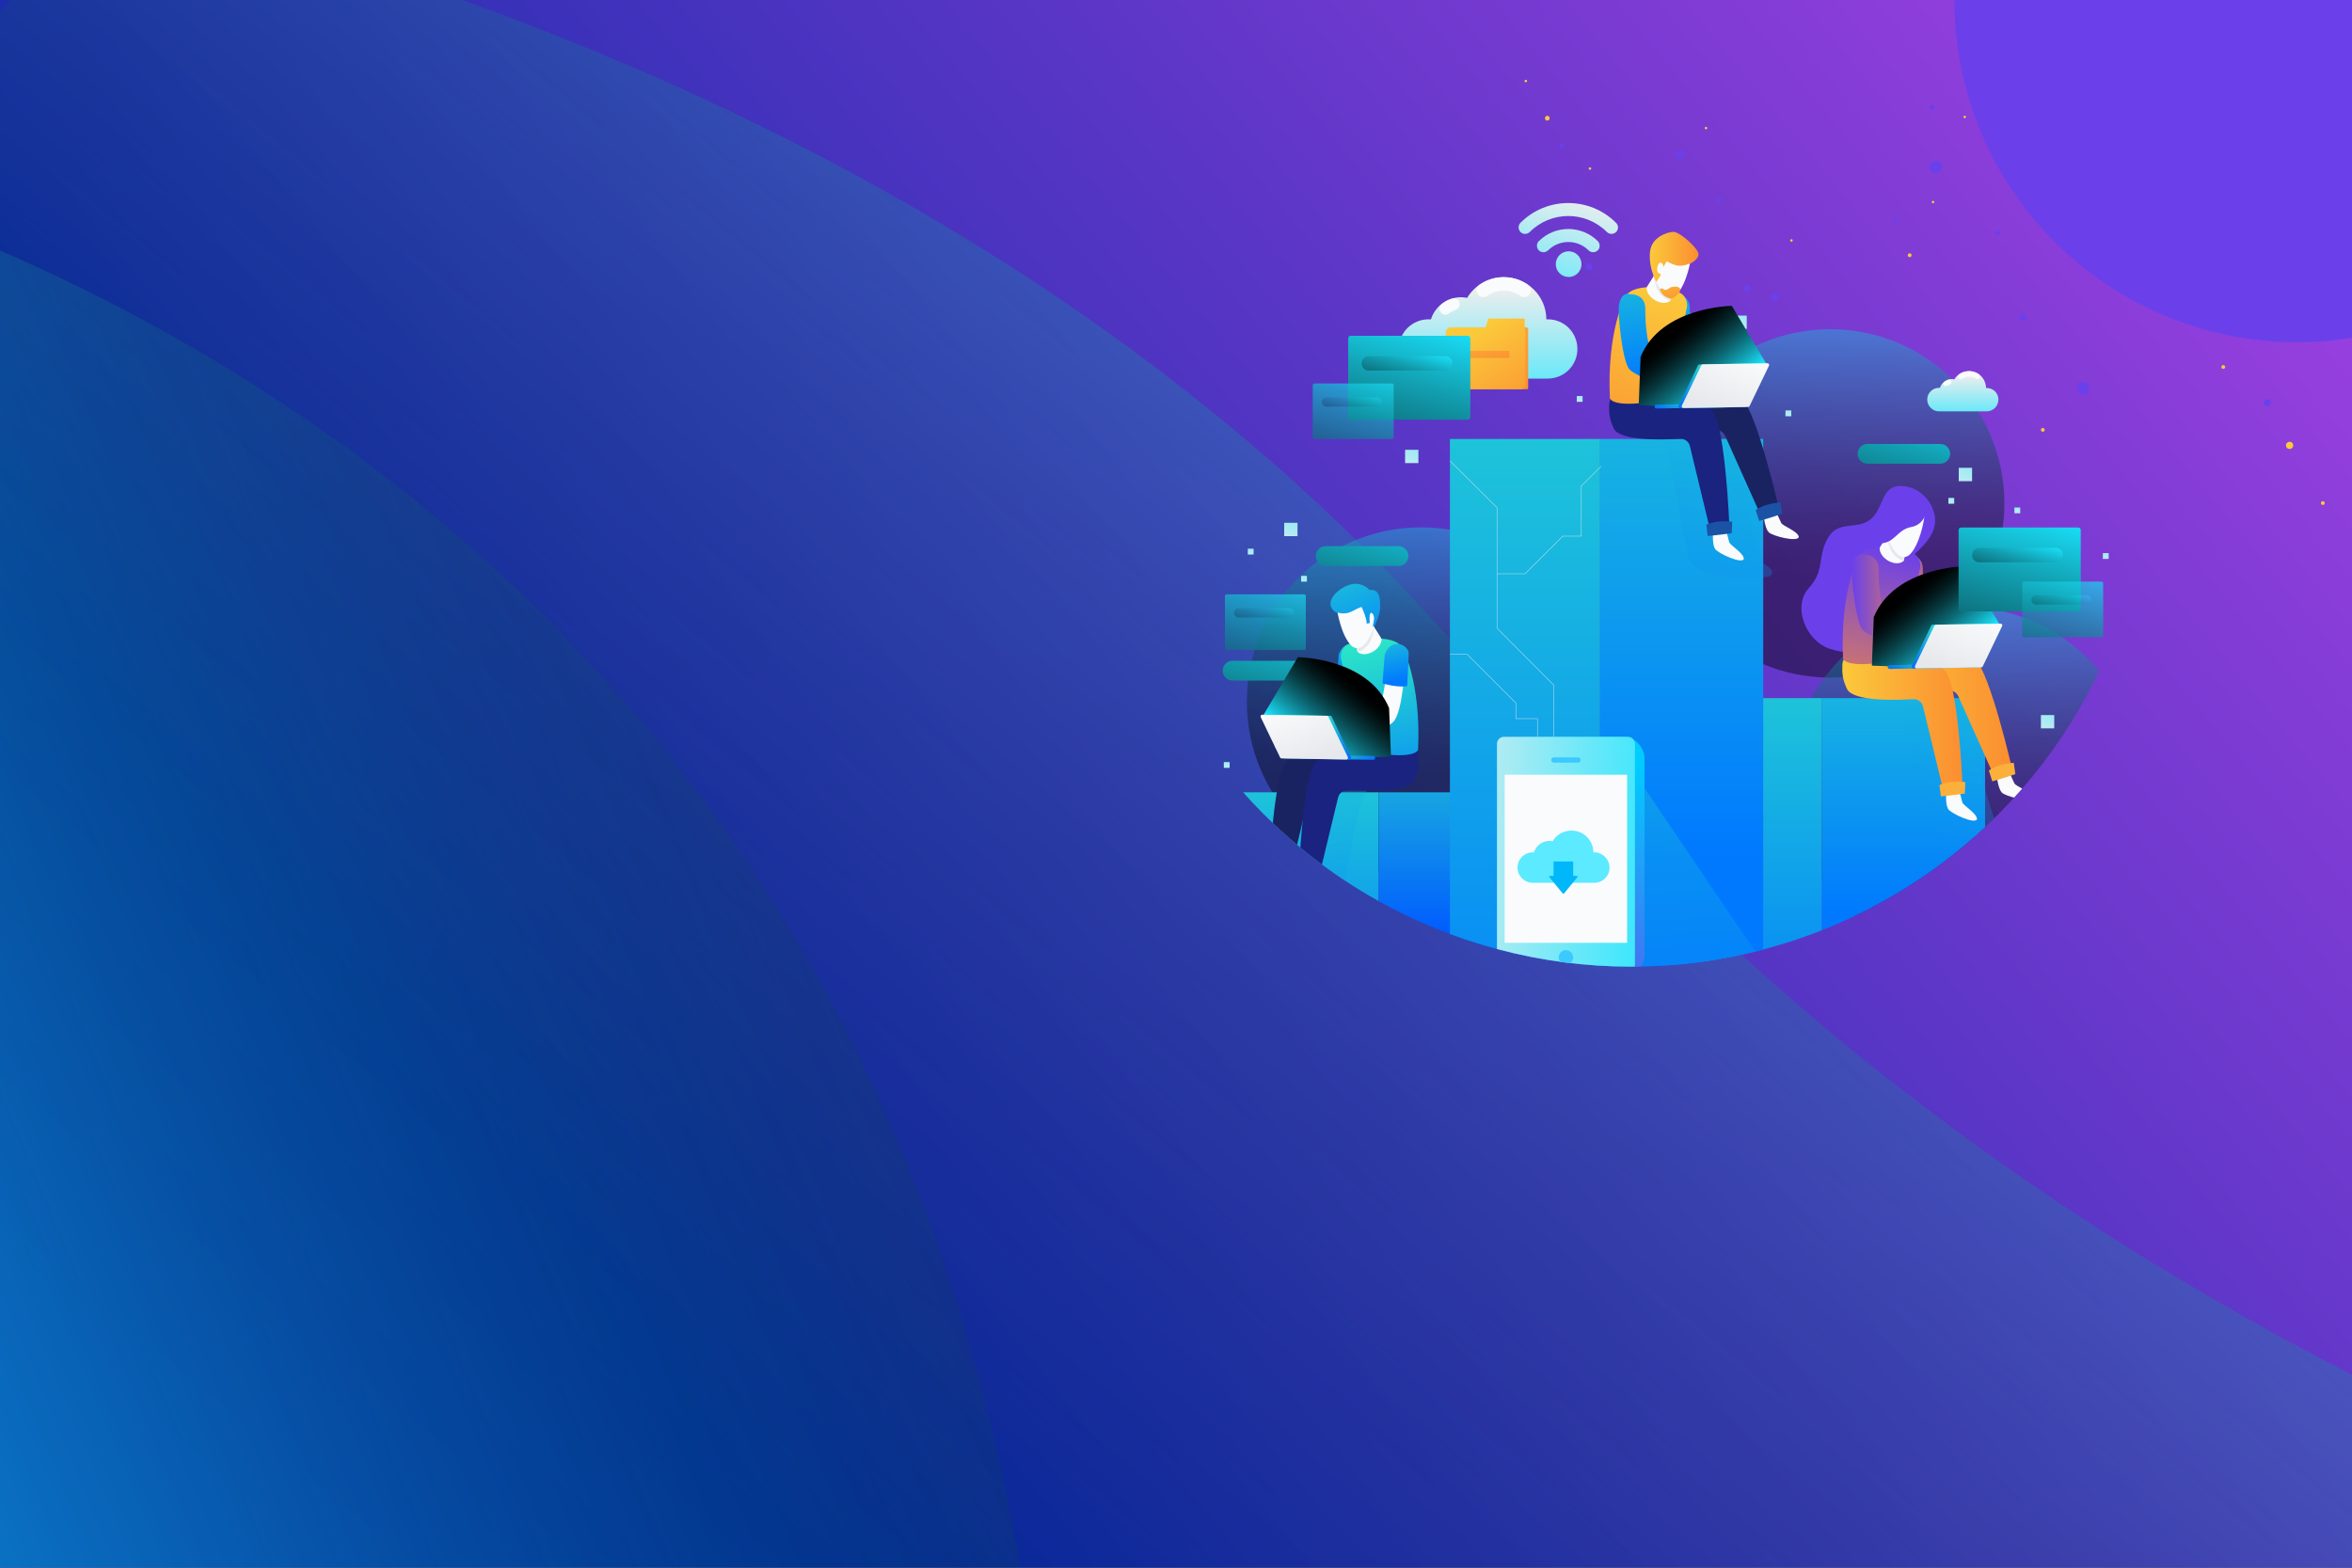<?xml version="1.0" encoding="utf-8"?>
<!-- Generator: Adobe Illustrator 21.0.0, SVG Export Plug-In . SVG Version: 6.00 Build 0)  -->
<svg version="1.1" id="Layer_1" xmlns="http://www.w3.org/2000/svg" xmlns:xlink="http://www.w3.org/1999/xlink" x="0px" y="0px"
	 viewBox="0 0 1500 1000" style="enable-background:new 0 0 1500 1000;" xml:space="preserve">
<rect x="0" y="0" width="1500" height="1000" fill="#333333" stroke="none"/>
<style type="text/css">
	.st0{fill:url(#SVGID_1_);}
	.st1{opacity:0.43;fill:url(#SVGID_2_);}
	.st2{opacity:0.43;fill:url(#SVGID_3_);}
	.st3{fill:#6B40EA;}
	.st4{fill:#FBC93B;}
	.st5{clip-path:url(#SVGID_5_);}
	.st6{clip-path:url(#SVGID_7_);}
	.st7{opacity:0.44;fill:url(#SVGID_8_);}
	.st8{opacity:0.44;fill:url(#SVGID_9_);}
	.st9{opacity:0.44;fill:url(#SVGID_10_);}
	.st10{fill:url(#SVGID_11_);}
	.st11{fill:url(#SVGID_12_);}
	.st12{fill:#F9FBFC;}
	.st13{fill:url(#SVGID_13_);}
	.st14{opacity:0.27;fill:url(#SVGID_14_);}
	.st15{fill:url(#SVGID_15_);}
	.st16{fill:#FBB03B;}
	.st17{fill:url(#SVGID_16_);}
	.st18{fill:url(#SVGID_17_);}
	.st19{fill:url(#SVGID_18_);}
	.st20{fill:url(#SVGID_19_);}
	.st21{fill:url(#SVGID_20_);}
	.st22{fill:url(#SVGID_21_);}
	.st23{fill:url(#SVGID_22_);}
	.st24{fill:url(#SVGID_23_);}
	.st25{fill:url(#SVGID_24_);}
	.st26{fill:url(#SVGID_25_);}
	.st27{fill:url(#SVGID_26_);}
	.st28{fill:url(#SVGID_27_);}
	.st29{fill:url(#SVGID_28_);}
	.st30{fill:url(#SVGID_29_);}
	.st31{fill:url(#SVGID_30_);}
	.st32{fill:url(#SVGID_31_);}
	.st33{fill:url(#SVGID_32_);}
	.st34{fill:url(#SVGID_33_);}
	.st35{fill:url(#SVGID_34_);}
	.st36{fill:url(#SVGID_35_);}
	.st37{fill:url(#SVGID_36_);}
	.st38{fill:url(#SVGID_37_);}
	.st39{fill:url(#SVGID_38_);}
	.st40{fill:url(#SVGID_39_);}
	.st41{fill:url(#SVGID_40_);}
	.st42{fill:url(#SVGID_41_);}
	.st43{fill:url(#SVGID_42_);}
	.st44{fill:url(#SVGID_43_);}
	.st45{fill:url(#SVGID_44_);}
	.st46{fill:url(#SVGID_45_);}
	.st47{fill:url(#SVGID_46_);}
	.st48{fill:url(#SVGID_47_);}
	.st49{fill:url(#SVGID_48_);}
	.st50{fill:url(#SVGID_49_);}
	.st51{opacity:0.27;fill:url(#SVGID_50_);}
	.st52{fill:url(#SVGID_51_);}
	.st53{fill:#1A2361;}
	.st54{fill:#1A53A6;}
	.st55{fill:#1A237F;}
	.st56{fill:url(#SVGID_52_);}
	.st57{fill:url(#SVGID_53_);}
	.st58{fill:url(#SVGID_54_);}
	.st59{fill:url(#SVGID_55_);}
	.st60{fill:url(#SVGID_56_);}
	.st61{fill:url(#SVGID_57_);}
	.st62{fill:url(#SVGID_58_);}
	.st63{fill:url(#SVGID_59_);}
	.st64{fill:url(#SVGID_60_);}
	.st65{opacity:0.27;fill:url(#SVGID_61_);}
	.st66{fill:url(#SVGID_62_);}
	.st67{fill:url(#SVGID_63_);}
	.st68{fill:url(#SVGID_64_);}
	.st69{fill:url(#SVGID_65_);}
	.st70{fill:url(#SVGID_66_);}
	.st71{fill:url(#SVGID_67_);}
	.st72{fill:url(#SVGID_68_);}
	.st73{fill:url(#SVGID_69_);}
	.st74{fill:url(#SVGID_70_);}
	.st75{fill:url(#SVGID_71_);}
	.st76{fill:url(#SVGID_72_);}
	.st77{fill:url(#SVGID_73_);}
	.st78{fill:url(#SVGID_74_);}
	.st79{fill:url(#SVGID_75_);}
	.st80{fill:url(#SVGID_76_);}
	.st81{fill:url(#SVGID_77_);}
	.st82{opacity:0.69;}
	.st83{fill:url(#SVGID_78_);}
	.st84{fill:url(#SVGID_79_);}
	.st85{fill:url(#SVGID_80_);}
	.st86{fill:url(#SVGID_81_);}
	.st87{fill:url(#SVGID_82_);}
	.st88{fill:url(#SVGID_83_);}
	.st89{opacity:0.27;fill:url(#SVGID_84_);}
	.st90{fill:none;stroke:#EAEEEE;stroke-width:0.25;stroke-miterlimit:10;}
	.st91{fill:url(#SVGID_85_);}
	.st92{fill:url(#SVGID_86_);}
	.st93{fill:#3BC9FF;}
	.st94{fill:#5BEAFF;}
	.st95{fill:#00B7F9;}
</style>
<g>
	<g>
		<g>
			<g>
				<g>
					<g>
						<linearGradient id="SVGID_1_" gradientUnits="userSpaceOnUse" x1="1372.688" y1="3.913" x2="378.245" y2="823.092">
							<stop  offset="0" style="stop-color:#9B40E0"/>
							<stop  offset="1" style="stop-color:#0028A2"/>
						</linearGradient>
						<path class="st0" d="M1527.2,1016H2.8c-4.9,0-8.8-4-8.8-8.8V1.8C-6-3-2-7,2.8-7h1524.3c4.9,0,8.8,4,8.8,8.8v1005.3
							C1536,1012,1532,1016,1527.2,1016z"/>
					</g>
				</g>
			</g>
		</g>
		<linearGradient id="SVGID_2_" gradientUnits="userSpaceOnUse" x1="290.964" y1="1072.525" x2="1160.657" y2="30.394">
			<stop  offset="0" style="stop-color:#000000;stop-opacity:0"/>
			<stop  offset="8.061235e-02" style="stop-color:#010708;stop-opacity:8.576000e-02"/>
			<stop  offset="0.205" style="stop-color:#031B1E;stop-opacity:0.218"/>
			<stop  offset="0.358" style="stop-color:#073B41;stop-opacity:0.381"/>
			<stop  offset="0.534" style="stop-color:#0C6773;stop-opacity:0.568"/>
			<stop  offset="0.729" style="stop-color:#12A0B2;stop-opacity:0.776"/>
			<stop  offset="0.937" style="stop-color:#1AE4FE;stop-opacity:0.997"/>
			<stop  offset="0.94" style="stop-color:#1AE5FF"/>
		</linearGradient>
		<path class="st1" d="M1536,982.3V895c-182.1-88.8-402.5-230.9-579.5-449.7C759.9,202.3,487.5,66.7,275-7h-248C8.8-7-6,8.1-6,26.7
			v955.6c0,18.6,14.8,33.7,33.1,33.7h1475.9C1521.2,1016,1536,1000.9,1536,982.3z"/>
	</g>
	<linearGradient id="SVGID_3_" gradientUnits="userSpaceOnUse" x1="946.117" y1="325.863" x2="-210.217" y2="810.173">
		<stop  offset="0" style="stop-color:#000000;stop-opacity:0"/>
		<stop  offset="8.061235e-02" style="stop-color:#010708;stop-opacity:8.576000e-02"/>
		<stop  offset="0.205" style="stop-color:#031B1E;stop-opacity:0.218"/>
		<stop  offset="0.358" style="stop-color:#073B41;stop-opacity:0.381"/>
		<stop  offset="0.534" style="stop-color:#0C6773;stop-opacity:0.568"/>
		<stop  offset="0.729" style="stop-color:#12A0B2;stop-opacity:0.776"/>
		<stop  offset="0.937" style="stop-color:#1AE4FE;stop-opacity:0.997"/>
		<stop  offset="0.94" style="stop-color:#1AE5FF"/>
	</linearGradient>
	<path class="st2" d="M-6,157.2v825.1c0,18.6,14.8,33.7,33.1,33.7h626.1C570,486.4,220.2,253.8-6,157.2z"/>
</g>
<g>
	<g>
		<circle class="st3" cx="1234.4" cy="106.5" r="4"/>
		<circle class="st3" cx="1328.5" cy="247.7" r="4"/>
		<circle class="st3" cx="1352.3" cy="78.9" r="4"/>
		<circle class="st3" cx="1290.1" cy="202.6" r="2.2"/>
		<circle class="st3" cx="1114.3" cy="183.7" r="2.2"/>
		<circle class="st3" cx="1446" cy="256.9" r="2.3"/>
		<circle class="st4" cx="1460.2" cy="284.1" r="2.3"/>
		<circle class="st4" cx="1417.9" cy="234.1" r="1.2"/>
		<circle class="st4" cx="1302.8" cy="274.2" r="1.2"/>
		<circle class="st4" cx="1217.9" cy="162.8" r="1.2"/>
		<circle class="st4" cx="1322.5" cy="135.8" r="1.2"/>
		<circle class="st4" cx="1481.4" cy="320.9" r="1.2"/>
		<circle class="st4" cx="1077.5" cy="200.8" r="1.2"/>
		<circle class="st4" cx="1046.1" cy="285.3" r="1.2"/>
		<circle class="st3" cx="1013.5" cy="170.1" r="2.3"/>
		<circle class="st3" cx="1478.9" cy="110.3" r="2.3"/>
		<circle class="st3" cx="1078.7" cy="295.1" r="2.3"/>
	</g>
	<g>
		<g>
			<defs>
				<path id="SVGID_4_" d="M1505.2,642h-977c-4.9,0-8.8-4-8.8-8.8V3.8c0-4.9,4-8.8,8.8-8.8h977c4.9,0,8.8,4,8.8,8.8v629.3
					C1514,638,1510.1,642,1505.2,642z"/>
			</defs>
			<clipPath id="SVGID_5_">
				<use xlink:href="#SVGID_4_"  style="overflow:visible;"/>
			</clipPath>
			<g class="st5">
				<circle class="st3" cx="1464.9" cy="-0.2" r="218.5"/>
				<circle class="st3" cx="1464.9" cy="-0.2" r="153.3"/>
				<circle class="st3" cx="1464.9" cy="-0.2" r="95.4"/>
			</g>
		</g>
		<g>
			<circle class="st3" cx="1131.9" cy="189.6" r="2.6"/>
			<circle class="st3" cx="1071.4" cy="98.8" r="2.6"/>
			<circle class="st3" cx="1056.2" cy="207.3" r="2.6"/>
			<circle class="st3" cx="1096.1" cy="127.8" r="1.4"/>
			<circle class="st3" cx="1209.1" cy="139.9" r="1.4"/>
			<circle class="st3" cx="995.9" cy="92.9" r="1.5"/>
			<circle class="st4" cx="986.8" cy="75.4" r="1.5"/>
			<circle class="st4" cx="1014" cy="107.5" r="0.8"/>
			<circle class="st4" cx="1088" cy="81.7" r="0.8"/>
			<circle class="st4" cx="1142.5" cy="153.4" r="0.8"/>
			<circle class="st4" cx="1075.3" cy="170.7" r="0.8"/>
			<circle class="st4" cx="973.1" cy="51.7" r="0.8"/>
			<circle class="st4" cx="1232.8" cy="128.9" r="0.8"/>
			<circle class="st4" cx="1253" cy="74.6" r="0.8"/>
			<circle class="st3" cx="1273.9" cy="148.7" r="1.5"/>
			<circle class="st3" cx="974.8" cy="187.1" r="1.5"/>
			<circle class="st3" cx="1232" cy="68.4" r="1.5"/>
		</g>
	</g>
</g>
<g>
	<defs>
		<circle id="SVGID_6_" cx="1040.2" cy="285.8" r="330.8"/>
	</defs>
	<clipPath id="SVGID_7_">
		<use xlink:href="#SVGID_6_"  style="overflow:visible;"/>
	</clipPath>
	<g class="st6">
		<linearGradient id="SVGID_8_" gradientUnits="userSpaceOnUse" x1="1167.242" y1="367.662" x2="1167.242" y2="176.197">
			<stop  offset="0" style="stop-color:#000000"/>
			<stop  offset="8.061235e-02" style="stop-color:#010708"/>
			<stop  offset="0.205" style="stop-color:#031B1E"/>
			<stop  offset="0.358" style="stop-color:#073B41"/>
			<stop  offset="0.534" style="stop-color:#0C6773"/>
			<stop  offset="0.729" style="stop-color:#12A0B2"/>
			<stop  offset="0.937" style="stop-color:#1AE4FE"/>
			<stop  offset="0.94" style="stop-color:#1AE5FF"/>
		</linearGradient>
		<circle class="st7" cx="1167.2" cy="321.1" r="111.1"/>
		<linearGradient id="SVGID_9_" gradientUnits="userSpaceOnUse" x1="906.346" y1="494.034" x2="906.346" y2="302.568">
			<stop  offset="0" style="stop-color:#000000"/>
			<stop  offset="8.061235e-02" style="stop-color:#010708"/>
			<stop  offset="0.205" style="stop-color:#031B1E"/>
			<stop  offset="0.358" style="stop-color:#073B41"/>
			<stop  offset="0.534" style="stop-color:#0C6773"/>
			<stop  offset="0.729" style="stop-color:#12A0B2"/>
			<stop  offset="0.937" style="stop-color:#1AE4FE"/>
			<stop  offset="0.94" style="stop-color:#1AE5FF"/>
		</linearGradient>
		<circle class="st8" cx="906.3" cy="447.5" r="111.1"/>
		<linearGradient id="SVGID_10_" gradientUnits="userSpaceOnUse" x1="1252.849" y1="544.99" x2="1252.849" y2="353.525">
			<stop  offset="0" style="stop-color:#000000"/>
			<stop  offset="8.061235e-02" style="stop-color:#010708"/>
			<stop  offset="0.205" style="stop-color:#031B1E"/>
			<stop  offset="0.358" style="stop-color:#073B41"/>
			<stop  offset="0.534" style="stop-color:#0C6773"/>
			<stop  offset="0.729" style="stop-color:#12A0B2"/>
			<stop  offset="0.937" style="stop-color:#1AE4FE"/>
			<stop  offset="0.94" style="stop-color:#1AE5FF"/>
		</linearGradient>
		<circle class="st9" cx="1252.8" cy="498.4" r="111.1"/>
		<g>
			<path class="st3" d="M1231.6,322.4c0,0-5.5-11.9-18.9-12.4c-13.4-0.5-11,14.4-19.9,21.4c-9,7-20.9,0-27.4,12.4
				c-6.5,12.4-1.5,19.9-11.9,31.4c-10.5,11.5-2,33.9,13.9,38.8c15.9,5,35.8,3,42.3-16.9c6.5-19.9,3-35.3,10-42.3
				C1226.7,347.8,1239.6,337.9,1231.6,322.4z"/>
			<g>
				<linearGradient id="SVGID_11_" gradientUnits="userSpaceOnUse" x1="1114.1" y1="328.469" x2="1114.1" y2="689.703">
					<stop  offset="0" style="stop-color:#2CE7C7"/>
					<stop  offset="1" style="stop-color:#0079FF"/>
				</linearGradient>
				<rect x="1066.2" y="445.3" class="st10" width="95.8" height="177"/>
				<linearGradient id="SVGID_12_" gradientUnits="userSpaceOnUse" x1="1213.999" y1="323.159" x2="1213.999" y2="583.564">
					<stop  offset="0" style="stop-color:#2CE7C7"/>
					<stop  offset="1" style="stop-color:#0079FF"/>
				</linearGradient>
				<polygon class="st11" points="1162,622.3 1266,622.3 1266,445.3 1162,445.3 				"/>
			</g>
			<g>
				<g>
					<path class="st12" d="M1224,359.2c0,0-0.8,23.5,4.8,33.5c5.6,10,36.3,22.3,36.3,22.3s-0.8,4-4.8,5.6c0,0-7.2,1.2-9.6-1.2
						c-2.4-2.4-4-4-4-4s-21.3-6.8-27.3-13.2s-7.5-36.4-7.6-41.8C1211.5,353.8,1223.2,352.8,1224,359.2z"/>
					<linearGradient id="SVGID_13_" gradientUnits="userSpaceOnUse" x1="1196.384" y1="335.543" x2="1234.884" y2="405.907">
						<stop  offset="0" style="stop-color:#6B40EA"/>
						<stop  offset="1" style="stop-color:#FB8E31"/>
					</linearGradient>
					<path class="st13" d="M1216.7,353.8c0,0,9.6-0.6,9.6,9.3c0,9.9,0.9,26.8,7.2,31.6c6.3,4.8,18.7,13.9,18.7,13.9l-6.3,8.1
						c0,0-24.7-10.2-29.5-14.8c-4.8-4.5-7.8-36.4-6.9-41.3C1210.4,355.9,1212.5,352.6,1216.7,353.8z"/>
				</g>
				
					<linearGradient id="SVGID_14_" gradientUnits="userSpaceOnUse" x1="319.256" y1="339.654" x2="419.303" y2="583.838" gradientTransform="matrix(-1 0 0 1 1623.885 0)">
					<stop  offset="0" style="stop-color:#2CE7C7"/>
					<stop  offset="1" style="stop-color:#0079FF"/>
				</linearGradient>
				<path class="st14" d="M1260.6,445.9l0.3,38c0,0,10,40.6,13.3,42.2c3.2,1.6,6.8,4.8,3.6,7.2c-3.2,2.4-47,3.6-51.8-11.2
					c-4.6-14-10.5-66.4-18-76.2H1260.6z"/>
				<g>
					<path class="st12" d="M1281.7,493.2c0,0,2.1,4.5,3,6.5c1,2,10.8,5.3,11.2,8.9c-0.6,3.5-16.9-0.5-19.3-3.1
						c-2.3-2.6-3.1-10.1-3.1-10.1L1281.7,493.2z"/>
					<g>
						<linearGradient id="SVGID_15_" gradientUnits="userSpaceOnUse" x1="1193.275" y1="453.864" x2="1282.83" y2="453.864">
							<stop  offset="0" style="stop-color:#FBC93B"/>
							<stop  offset="1" style="stop-color:#FB8E31"/>
						</linearGradient>
						<path class="st15" d="M1212,417.9c0,0,38.2-7.9,47.9,2.6c9.7,10.6,23,68.6,23,68.6s-3.3,6.2-12.8,2.3l-21.1-47.1
							c-1.2-2.8-4.2-4.4-7.2-3.7c-11.2,2.8-37.3,8.4-42.5,1.4c-4.1-5.4-5.1-9.8-5.9-15.2c-0.5-3.3,1.9-6.4,5.2-6.9L1212,417.9z"/>
						<path class="st16" d="M1284.3,486.6c0,0-9.8,0.4-15.9,4.9l2.2,6.9c0,0,6.7-1.8,14.7-4.6L1284.3,486.6z"/>
					</g>
				</g>
				<g>
					<path class="st12" d="M1249.7,504.9c0,0,1.2,4.8,1.8,6.9c0.6,2.1,9.6,7.2,9.3,10.8c-1.2,3.3-16.6-3.6-18.4-6.6
						c-1.8-3-1.2-10.5-1.2-10.5L1249.7,504.9z"/>
					<g>
						<linearGradient id="SVGID_16_" gradientUnits="userSpaceOnUse" x1="1174.885" y1="460.619" x2="1251.493" y2="460.619">
							<stop  offset="0" style="stop-color:#FBC93B"/>
							<stop  offset="1" style="stop-color:#FB8E31"/>
						</linearGradient>
						<path class="st17" d="M1195,418.1c0,0,39-0.8,46.6,11.4c7.6,12.2,10,71.7,10,71.7s-4.4,5.5-13-0.1l-12.1-50.2
							c-0.6-3-3.3-5.1-6.4-4.9c-11.5,0.7-38.2,1.4-42.1-6.4c-3-6.1-3.3-10.6-3-16c0.2-3.4,3-5.9,6.4-5.8L1195,418.1z"/>
						<path class="st16" d="M1253.4,498.9c0,0-9.7-1.4-16.5,1.9l0.9,7.2c0,0,6.9-0.6,15.3-1.8L1253.4,498.9z"/>
					</g>
				</g>
				
					<linearGradient id="SVGID_17_" gradientUnits="userSpaceOnUse" x1="410.354" y1="350.943" x2="436.854" y2="469.588" gradientTransform="matrix(-1 0 0 1 1623.885 0)">
					<stop  offset="0" style="stop-color:#6B40EA"/>
					<stop  offset="1" style="stop-color:#FB8E31"/>
				</linearGradient>
				<path class="st18" d="M1185.2,355.3c0,0-11.8,21.9-9.8,64.8c2,5.2,21.3,4,30.1,0.8c8.8-3.2,19.3-1.6,22.1-2.4
					c2.8-0.8-9.8-30.3-3-56.4c0,0,0.8-5.2-3.2-8.4C1217.3,350.5,1191.7,344.8,1185.2,355.3z"/>
				<path class="st12" d="M1215.3,351.7l-1.2,6c0,0-3,3.6-9.9,0c-6.3-3.9-5.4-8.4-5.4-8.4l6.6-10.5L1215.3,351.7z"/>
				
					<linearGradient id="SVGID_18_" gradientUnits="userSpaceOnUse" x1="407.034" y1="332.415" x2="415.845" y2="351.24" gradientTransform="matrix(-1 0 0 1 1623.885 0)">
					<stop  offset="0" style="stop-color:#FFFFFF"/>
					<stop  offset="1" style="stop-color:#E6E8EC"/>
				</linearGradient>
				<path class="st19" d="M1203.3,342l2.2-3.3l9.9,12.9l-1.2,6c0,0-0.1,0.1-0.3,0.2C1205.5,355,1204,346.7,1203.3,342z"/>
				<path class="st12" d="M1227.1,330.9c0,0-2.5,16.8-9.5,23.2c-7,5.1-12.1-6.7-14.3-13.3c-2.2-6.7-2.2-17.8,6.7-22.2
					C1218.9,314.1,1228.4,321.4,1227.1,330.9z"/>
				<g>
					<path class="st12" d="M1195.7,359.2c0,0-0.8,23.5,4.8,33.5c5.6,10,36.3,22.3,36.3,22.3s-0.8,4-4.8,5.6c0,0-7.2,1.2-9.6-1.2
						c-2.4-2.4-4-4-4-4s-21.3-6.8-27.3-13.2c-6-6.4-7.5-36.4-7.6-41.8C1183.2,353.8,1194.9,352.8,1195.7,359.2z"/>
					<linearGradient id="SVGID_19_" gradientUnits="userSpaceOnUse" x1="1181.055" y1="385.126" x2="1223.975" y2="385.126">
						<stop  offset="0" style="stop-color:#6B40EA"/>
						<stop  offset="1" style="stop-color:#FB8E31"/>
					</linearGradient>
					<path class="st20" d="M1188.4,353.8c0,0,9.6-0.6,9.6,9.3c0,9.9,0.9,26.8,7.2,31.6c6.3,4.8,18.7,13.9,18.7,13.9l-6.3,8.1
						c0,0-24.7-10.2-29.5-14.8c-4.8-4.5-7.8-36.4-6.9-41.3C1182.1,355.9,1184.2,352.6,1188.4,353.8z"/>
				</g>
				<g>
					
						<linearGradient id="SVGID_20_" gradientUnits="userSpaceOnUse" x1="409.795" y1="381.212" x2="376.069" y2="422.969" gradientTransform="matrix(-1 0 0 1 1623.885 0)">
						<stop  offset="0" style="stop-color:#000000"/>
						<stop  offset="8.061235e-02" style="stop-color:#010708"/>
						<stop  offset="0.205" style="stop-color:#031B1E"/>
						<stop  offset="0.358" style="stop-color:#073B41"/>
						<stop  offset="0.534" style="stop-color:#0C6773"/>
						<stop  offset="0.729" style="stop-color:#12A0B2"/>
						<stop  offset="0.937" style="stop-color:#1AE4FE"/>
						<stop  offset="0.94" style="stop-color:#1AE5FF"/>
					</linearGradient>
					<path class="st21" d="M1276.1,399.7l-22.9-38.5c0,0-45,0.4-58.2,32.5l-1.2,30.9l32.1,1.2L1276.1,399.7z"/>
					<g>
						
							<linearGradient id="SVGID_21_" gradientUnits="userSpaceOnUse" x1="392.487" y1="427.063" x2="402.575" y2="445.062" gradientTransform="matrix(-1 1.740000e-02 1.740000e-02 1 1615.43 -13.76)">
							<stop  offset="0" style="stop-color:#2CE7C7"/>
							<stop  offset="1" style="stop-color:#005BFF"/>
						</linearGradient>
						<path class="st22" d="M1205.1,426.7l45.4-0.8c0.7,0,1.2-0.5,1.2-1.2l0,0c0-0.7-0.5-1.2-1.2-1.2l-45.4,0.8
							c-0.7,0-1.2,0.5-1.2,1.2l0,0C1203.9,426.2,1204.4,426.7,1205.1,426.7z"/>
						<g>
							
								<linearGradient id="SVGID_22_" gradientUnits="userSpaceOnUse" x1="369.974" y1="409.012" x2="390.903" y2="446.353" gradientTransform="matrix(-1 1.740000e-02 1.740000e-02 1 1615.43 -13.76)">
								<stop  offset="0" style="stop-color:#2CE7C7"/>
								<stop  offset="1" style="stop-color:#005BFF"/>
							</linearGradient>
							<path class="st23" d="M1219.2,424.9l12.4-25.8c0.2-0.4,0.5-0.6,0.9-0.6l41.3-0.7c0.8,0,1.3,0.8,1,1.5l-12.4,25.8
								c-0.2,0.4-0.5,0.6-0.9,0.6l-41.3,0.7C1219.4,426.4,1218.9,425.6,1219.2,424.9z"/>
							
								<linearGradient id="SVGID_23_" gradientUnits="userSpaceOnUse" x1="361.013" y1="389.496" x2="380.286" y2="434.968" gradientTransform="matrix(-1 1.740000e-02 1.740000e-02 1 1615.43 -13.76)">
								<stop  offset="0" style="stop-color:#FFFFFF"/>
								<stop  offset="1" style="stop-color:#E6E8EC"/>
							</linearGradient>
							<path class="st24" d="M1221.3,424.9l12.4-25.8c0.2-0.4,0.5-0.6,0.9-0.6l41.3-0.7c0.8,0,1.3,0.8,1,1.5l-12.4,25.8
								c-0.2,0.4-0.5,0.6-0.9,0.6l-41.3,0.7C1221.5,426.4,1221,425.6,1221.3,424.9z"/>
						</g>
					</g>
				</g>
			</g>
			<path class="st3" d="M1228.8,324.9c0,0-0.7,9.6-10,11.3c-9.3,1.7-10.6,11.3-21.2,10.3c-10.6-1,8-28.9,8-28.9l12.6-4.6
				L1228.8,324.9z"/>
		</g>
		<g>
			<linearGradient id="SVGID_24_" gradientUnits="userSpaceOnUse" x1="949.115" y1="279.635" x2="949.115" y2="144.528">
				<stop  offset="0" style="stop-color:#1AE5FF"/>
				<stop  offset="0.259" style="stop-color:#64E8F9"/>
				<stop  offset="0.704" style="stop-color:#EAEEEE"/>
			</linearGradient>
			<path class="st25" d="M987.2,203.7h-1c-0.1-14.9-12.2-26.9-27.2-26.9c-9.9,0-18.6,5.3-23.3,13.2c-1.3-0.2-2.5-0.4-3.9-0.4
				c-9,0-16.6,5.9-19.2,14.1h-1.6c-10.4,0-18.9,8.4-18.9,18.9s8.4,18.9,18.9,18.9h76.1c10.4,0,18.9-8.4,18.9-18.9
				S997.6,203.7,987.2,203.7z"/>
			<path class="st12" d="M926.1,190.5c-2.5,0.7-4.8,1.9-6.7,3.5c-2.8,2.2-1.1,6.7,2.4,6.7h0c0.9,0,1.7-0.3,2.4-0.9
				c1.2-0.9,2.6-1.6,4-2.1c1.6-0.5,2.8-2,2.8-3.7l0,0C931,191.6,928.6,189.7,926.1,190.5z"/>
			<path class="st12" d="M946,189.5c0.9,0,1.7-0.3,2.5-0.8c3-2.1,6.6-3.3,10.5-3.3c3.9,0,7.5,1.2,10.5,3.3c0.7,0.5,1.6,0.8,2.5,0.8
				l0,0c4.2,0,6-5.4,2.5-7.8c-4.4-3.1-9.7-4.9-15.5-4.9c-5.8,0-11.1,1.8-15.5,4.9C940.1,184.1,941.8,189.5,946,189.5L946,189.5z"/>
		</g>
		<g>
			<linearGradient id="SVGID_25_" gradientUnits="userSpaceOnUse" x1="1251.795" y1="277.836" x2="1251.795" y2="223.795">
				<stop  offset="0" style="stop-color:#1AE5FF"/>
				<stop  offset="0.259" style="stop-color:#64E8F9"/>
				<stop  offset="0.704" style="stop-color:#EAEEEE"/>
			</linearGradient>
			<path class="st26" d="M1267,247.5h-0.4c-0.1-6-4.9-10.8-10.9-10.8c-4,0-7.4,2.1-9.3,5.3c-0.5-0.1-1-0.2-1.5-0.2
				c-3.6,0-6.7,2.4-7.7,5.6h-0.6c-4.2,0-7.5,3.4-7.5,7.5s3.4,7.5,7.5,7.5h30.4c4.2,0,7.5-3.4,7.5-7.5S1271.2,247.5,1267,247.5z"/>
			<path class="st12" d="M1242.6,242.2c-1,0.3-1.9,0.8-2.7,1.4c-1.1,0.9-0.5,2.7,1,2.7h0c0.4,0,0.7-0.1,1-0.3c0.5-0.4,1-0.7,1.6-0.8
				c0.7-0.2,1.1-0.8,1.1-1.5l0,0C1244.6,242.6,1243.6,241.9,1242.6,242.2z"/>
			<path class="st12" d="M1250.6,241.8c0.4,0,0.7-0.1,1-0.3c1.2-0.8,2.6-1.3,4.2-1.3s3,0.5,4.2,1.3c0.3,0.2,0.6,0.3,1,0.3l0,0
				c1.7,0,2.4-2.2,1-3.1c-1.8-1.2-3.9-1.9-6.2-1.9s-4.4,0.7-6.2,1.9C1248.2,239.6,1248.9,241.8,1250.6,241.8L1250.6,241.8z"/>
		</g>
		<linearGradient id="SVGID_26_" gradientUnits="userSpaceOnUse" x1="1251.422" y1="299.653" x2="1237.462" y2="339.428">
			<stop  offset="0" style="stop-color:#1AE5FF"/>
			<stop  offset="0.259" style="stop-color:#64E8F9"/>
			<stop  offset="0.704" style="stop-color:#EAEEEE"/>
		</linearGradient>
		<rect x="1242.6" y="317.6" class="st27" width="3.7" height="3.7"/>
		<linearGradient id="SVGID_27_" gradientUnits="userSpaceOnUse" x1="1293.461" y1="305.768" x2="1279.501" y2="345.543">
			<stop  offset="0" style="stop-color:#1AE5FF"/>
			<stop  offset="0.259" style="stop-color:#64E8F9"/>
			<stop  offset="0.704" style="stop-color:#EAEEEE"/>
		</linearGradient>
		<rect x="1284.7" y="323.7" class="st28" width="3.7" height="3.7"/>
		<linearGradient id="SVGID_28_" gradientUnits="userSpaceOnUse" x1="1098.492" y1="198.799" x2="1084.532" y2="238.574">
			<stop  offset="0" style="stop-color:#1AE5FF"/>
			<stop  offset="0.259" style="stop-color:#64E8F9"/>
			<stop  offset="0.704" style="stop-color:#EAEEEE"/>
		</linearGradient>
		<rect x="1089.7" y="216.7" class="st29" width="3.7" height="3.7"/>
		<linearGradient id="SVGID_29_" gradientUnits="userSpaceOnUse" x1="1349.827" y1="334.852" x2="1335.867" y2="374.627">
			<stop  offset="0" style="stop-color:#1AE5FF"/>
			<stop  offset="0.259" style="stop-color:#64E8F9"/>
			<stop  offset="0.704" style="stop-color:#EAEEEE"/>
		</linearGradient>
		<rect x="1341.1" y="352.8" class="st30" width="3.7" height="3.7"/>
		<linearGradient id="SVGID_30_" gradientUnits="userSpaceOnUse" x1="789.248" y1="468.163" x2="775.288" y2="507.938">
			<stop  offset="0" style="stop-color:#1AE5FF"/>
			<stop  offset="0.259" style="stop-color:#64E8F9"/>
			<stop  offset="0.704" style="stop-color:#EAEEEE"/>
		</linearGradient>
		<rect x="780.5" y="486.1" class="st31" width="3.7" height="3.7"/>
		<linearGradient id="SVGID_31_" gradientUnits="userSpaceOnUse" x1="1014.414" y1="234.724" x2="1000.454" y2="274.498">
			<stop  offset="0" style="stop-color:#1AE5FF"/>
			<stop  offset="0.259" style="stop-color:#64E8F9"/>
			<stop  offset="0.704" style="stop-color:#EAEEEE"/>
		</linearGradient>
		<rect x="1005.6" y="252.6" class="st32" width="3.7" height="3.7"/>
		<linearGradient id="SVGID_32_" gradientUnits="userSpaceOnUse" x1="804.535" y1="332.11" x2="790.575" y2="371.885">
			<stop  offset="0" style="stop-color:#1AE5FF"/>
			<stop  offset="0.259" style="stop-color:#64E8F9"/>
			<stop  offset="0.704" style="stop-color:#EAEEEE"/>
		</linearGradient>
		<rect x="795.8" y="350" class="st33" width="3.7" height="3.7"/>
		<linearGradient id="SVGID_33_" gradientUnits="userSpaceOnUse" x1="1147.472" y1="243.856" x2="1133.511" y2="283.631">
			<stop  offset="0" style="stop-color:#1AE5FF"/>
			<stop  offset="0.259" style="stop-color:#64E8F9"/>
			<stop  offset="0.704" style="stop-color:#EAEEEE"/>
		</linearGradient>
		<rect x="1138.7" y="261.8" class="st34" width="3.7" height="3.7"/>
		<linearGradient id="SVGID_34_" gradientUnits="userSpaceOnUse" x1="838.615" y1="349.375" x2="824.655" y2="389.15">
			<stop  offset="0" style="stop-color:#1AE5FF"/>
			<stop  offset="0.259" style="stop-color:#64E8F9"/>
			<stop  offset="0.704" style="stop-color:#EAEEEE"/>
		</linearGradient>
		<rect x="829.8" y="367.3" class="st35" width="3.7" height="3.7"/>
		<linearGradient id="SVGID_35_" gradientUnits="userSpaceOnUse" x1="1269.523" y1="256.882" x2="1237.184" y2="349.019">
			<stop  offset="0" style="stop-color:#1AE5FF"/>
			<stop  offset="0.259" style="stop-color:#64E8F9"/>
			<stop  offset="0.704" style="stop-color:#EAEEEE"/>
		</linearGradient>
		<rect x="1249.2" y="298.4" class="st36" width="8.5" height="8.5"/>
		<linearGradient id="SVGID_36_" gradientUnits="userSpaceOnUse" x1="1125.827" y1="159.81" x2="1093.487" y2="251.948">
			<stop  offset="0" style="stop-color:#1AE5FF"/>
			<stop  offset="0.259" style="stop-color:#64E8F9"/>
			<stop  offset="0.704" style="stop-color:#EAEEEE"/>
		</linearGradient>
		<rect x="1105.5" y="201.3" class="st37" width="8.5" height="8.5"/>
		<linearGradient id="SVGID_37_" gradientUnits="userSpaceOnUse" x1="916.396" y1="245.417" x2="884.057" y2="337.553">
			<stop  offset="0" style="stop-color:#1AE5FF"/>
			<stop  offset="0.259" style="stop-color:#64E8F9"/>
			<stop  offset="0.704" style="stop-color:#EAEEEE"/>
		</linearGradient>
		<rect x="896.1" y="286.9" class="st38" width="8.5" height="8.5"/>
		<linearGradient id="SVGID_38_" gradientUnits="userSpaceOnUse" x1="1321.947" y1="414.652" x2="1289.608" y2="506.788">
			<stop  offset="0" style="stop-color:#1AE5FF"/>
			<stop  offset="0.259" style="stop-color:#64E8F9"/>
			<stop  offset="0.704" style="stop-color:#EAEEEE"/>
		</linearGradient>
		<rect x="1301.6" y="456.1" class="st39" width="8.5" height="8.5"/>
		<linearGradient id="SVGID_39_" gradientUnits="userSpaceOnUse" x1="839.332" y1="292.043" x2="806.993" y2="384.179">
			<stop  offset="0" style="stop-color:#1AE5FF"/>
			<stop  offset="0.259" style="stop-color:#64E8F9"/>
			<stop  offset="0.704" style="stop-color:#EAEEEE"/>
		</linearGradient>
		<rect x="819" y="333.5" class="st40" width="8.5" height="8.5"/>
		<g>
			<linearGradient id="SVGID_40_" gradientUnits="userSpaceOnUse" x1="981.578" y1="224.787" x2="1019.868" y2="84.645">
				<stop  offset="0" style="stop-color:#1AE5FF"/>
				<stop  offset="0.259" style="stop-color:#64E8F9"/>
				<stop  offset="0.704" style="stop-color:#EAEEEE"/>
			</linearGradient>
			<path class="st41" d="M981.4,153.8c-1.6,1.6-1.6,4.2,0,5.9c1.6,1.6,4.2,1.6,5.9,0c7.1-7.1,18.7-7.1,25.8,0c1.6,1.6,4.2,1.6,5.9,0
				c1.6-1.6,1.6-4.2,0-5.9C1008.6,143.5,991.8,143.5,981.4,153.8z"/>
			<linearGradient id="SVGID_41_" gradientUnits="userSpaceOnUse" x1="978.597" y1="223.972" x2="1016.887" y2="83.83">
				<stop  offset="0" style="stop-color:#1AE5FF"/>
				<stop  offset="0.259" style="stop-color:#64E8F9"/>
				<stop  offset="0.704" style="stop-color:#EAEEEE"/>
			</linearGradient>
			<path class="st42" d="M1030.6,142.1c-16.8-16.8-44.1-16.8-60.9,0c-1.6,1.6-1.6,4.2,0,5.9c1.6,1.6,4.2,1.6,5.9,0
				c13.6-13.6,35.6-13.6,49.2,0c1.6,1.6,4.2,1.6,5.9,0C1032.3,146.3,1032.3,143.7,1030.6,142.1z"/>
			<linearGradient id="SVGID_42_" gradientUnits="userSpaceOnUse" x1="984.775" y1="225.66" x2="1023.065" y2="85.519">
				<stop  offset="0" style="stop-color:#1AE5FF"/>
				<stop  offset="0.259" style="stop-color:#64E8F9"/>
				<stop  offset="0.704" style="stop-color:#EAEEEE"/>
			</linearGradient>
			<circle class="st43" cx="1000.4" cy="168.5" r="8.2"/>
		</g>
		<linearGradient id="SVGID_43_" gradientUnits="userSpaceOnUse" x1="1177.016" y1="425.5" x2="1229.377" y2="233.858">
			<stop  offset="0" style="stop-color:#000000"/>
			<stop  offset="8.061235e-02" style="stop-color:#010708"/>
			<stop  offset="0.205" style="stop-color:#031B1E"/>
			<stop  offset="0.358" style="stop-color:#073B41"/>
			<stop  offset="0.534" style="stop-color:#0C6773"/>
			<stop  offset="0.729" style="stop-color:#12A0B2"/>
			<stop  offset="0.937" style="stop-color:#1AE4FE"/>
			<stop  offset="0.94" style="stop-color:#1AE5FF"/>
		</linearGradient>
		<path class="st44" d="M1237.4,295.8H1191c-3.5,0-6.3-2.8-6.3-6.3l0,0c0-3.5,2.8-6.3,6.3-6.3h46.4c3.5,0,6.3,2.8,6.3,6.3l0,0
			C1243.7,293,1240.8,295.8,1237.4,295.8z"/>
		<linearGradient id="SVGID_44_" gradientUnits="userSpaceOnUse" x1="831.532" y1="490.723" x2="883.893" y2="299.082">
			<stop  offset="0" style="stop-color:#000000"/>
			<stop  offset="8.061235e-02" style="stop-color:#010708"/>
			<stop  offset="0.205" style="stop-color:#031B1E"/>
			<stop  offset="0.358" style="stop-color:#073B41"/>
			<stop  offset="0.534" style="stop-color:#0C6773"/>
			<stop  offset="0.729" style="stop-color:#12A0B2"/>
			<stop  offset="0.937" style="stop-color:#1AE4FE"/>
			<stop  offset="0.94" style="stop-color:#1AE5FF"/>
		</linearGradient>
		<path class="st45" d="M891.9,361h-46.4c-3.5,0-6.3-2.8-6.3-6.3l0,0c0-3.5,2.8-6.3,6.3-6.3h46.4c3.5,0,6.3,2.8,6.3,6.3l0,0
			C898.2,358.2,895.4,361,891.9,361z"/>
		<linearGradient id="SVGID_45_" gradientUnits="userSpaceOnUse" x1="772.162" y1="563.797" x2="824.523" y2="372.156">
			<stop  offset="0" style="stop-color:#000000"/>
			<stop  offset="8.061235e-02" style="stop-color:#010708"/>
			<stop  offset="0.205" style="stop-color:#031B1E"/>
			<stop  offset="0.358" style="stop-color:#073B41"/>
			<stop  offset="0.534" style="stop-color:#0C6773"/>
			<stop  offset="0.729" style="stop-color:#12A0B2"/>
			<stop  offset="0.937" style="stop-color:#1AE4FE"/>
			<stop  offset="0.94" style="stop-color:#1AE5FF"/>
		</linearGradient>
		<path class="st46" d="M832.5,434.1h-46.4c-3.5,0-6.3-2.8-6.3-6.3l0,0c0-3.5,2.8-6.3,6.3-6.3h46.4c3.5,0,6.3,2.8,6.3,6.3l0,0
			C838.8,431.3,836,434.1,832.5,434.1z"/>
		<g>
			<linearGradient id="SVGID_46_" gradientUnits="userSpaceOnUse" x1="831.312" y1="428.332" x2="831.312" y2="666.79">
				<stop  offset="0" style="stop-color:#2CE7C7"/>
				<stop  offset="1" style="stop-color:#0079FF"/>
			</linearGradient>
			<rect x="783.4" y="505.4" class="st47" width="95.8" height="116.8"/>
			<linearGradient id="SVGID_47_" gradientUnits="userSpaceOnUse" x1="931.211" y1="424.827" x2="931.211" y2="596.725">
				<stop  offset="0" style="stop-color:#2CE7C7"/>
				<stop  offset="1" style="stop-color:#005BFF"/>
			</linearGradient>
			<polygon class="st48" points="879.2,622.3 983.2,622.3 983.2,505.4 879.2,505.4 			"/>
		</g>
		<g>
			<linearGradient id="SVGID_48_" gradientUnits="userSpaceOnUse" x1="972.609" y1="54.103" x2="972.609" y2="752.655">
				<stop  offset="0" style="stop-color:#2CE7C7"/>
				<stop  offset="1" style="stop-color:#0079FF"/>
			</linearGradient>
			<rect x="924.7" y="280" class="st49" width="95.8" height="342.3"/>
			<linearGradient id="SVGID_49_" gradientUnits="userSpaceOnUse" x1="1072.507" y1="43.835" x2="1072.507" y2="547.404">
				<stop  offset="0" style="stop-color:#2CE7C7"/>
				<stop  offset="1" style="stop-color:#0079FF"/>
			</linearGradient>
			<polygon class="st50" points="1020.5,622.3 1124.5,622.3 1124.5,280 1020.5,280 			"/>
		</g>
		<g>
			<linearGradient id="SVGID_50_" gradientUnits="userSpaceOnUse" x1="775.179" y1="397.724" x2="875.226" y2="641.907">
				<stop  offset="0" style="stop-color:#2CE7C7"/>
				<stop  offset="1" style="stop-color:#0079FF"/>
			</linearGradient>
			<path class="st51" d="M819.2,504l-0.3,38c0,0-10,40.6-13.2,42.2c-3.2,1.6-6.8,4.8-3.6,7.2c3.2,2.4,47,3.6,51.8-11.2
				c4.6-14,10.5-66.4,18-76.2H819.2z"/>
			<path class="st12" d="M854,419.4c0,0,0.8,23.5-4.8,33.5c-5.6,10-36.3,22.3-36.3,22.3s0.8,4,4.8,5.6c0,0,7.2,1.2,9.6-1.2
				c2.4-2.4,4-4,4-4s21.3-6.8,27.3-13.2c6-6.4,7.5-36.4,7.6-41.8C866.5,414,854.8,413,854,419.4z"/>
			<linearGradient id="SVGID_51_" gradientUnits="userSpaceOnUse" x1="854.073" y1="391.432" x2="861.808" y2="433.31">
				<stop  offset="0" style="stop-color:#2CE7C7"/>
				<stop  offset="1" style="stop-color:#0079FF"/>
			</linearGradient>
			<path class="st52" d="M853.8,417.4l-1.3,17.2c0,0,8.1,2.6,14.7,1.7c0,0,0.9-15.6,0.9-19.6C868.2,411.7,857.8,406.4,853.8,417.4z"
				/>
			<g>
				<path class="st12" d="M811.2,563c0,0-1.2,4.8-1.8,6.9c-0.6,2.1-9.6,7.2-9.3,10.8c1.2,3.3,16.6-3.6,18.4-6.6
					c1.8-3,1.2-10.5,1.2-10.5L811.2,563z"/>
				<g>
					<path class="st53" d="M865.9,476.2c0,0-39-0.8-46.6,11.4c-7.6,12.2-10,71.7-10,71.7s4.4,5.5,13-0.1l12.1-50.2
						c0.6-3,3.3-5.1,6.4-4.9c11.5,0.7,38.2,1.4,42.1-6.4c3-6.1,3.3-10.6,3-16c-0.2-3.4-3-5.9-6.4-5.8L865.9,476.2z"/>
					<path class="st54" d="M807.4,557c0,0,9.7-1.4,16.5,1.9L823,566c0,0-6.9-0.6-15.3-1.8L807.4,557z"/>
				</g>
			</g>
			<g>
				<path class="st12" d="M830.1,563c0,0-1.2,4.8-1.8,6.9c-0.6,2.1-9.6,7.2-9.3,10.8c1.2,3.3,16.6-3.6,18.4-6.6
					c1.8-3,1.2-10.5,1.2-10.5L830.1,563z"/>
				<g>
					<path class="st55" d="M884.8,476.2c0,0-39-0.8-46.6,11.4c-7.6,12.2-10,71.7-10,71.7s4.4,5.5,13-0.1l12.1-50.2
						c0.6-3,3.3-5.1,6.4-4.9c11.5,0.7,38.2,1.4,42.1-6.4c3-6.1,3.3-10.6,3-16c-0.2-3.4-3-5.9-6.4-5.8L884.8,476.2z"/>
					<path class="st54" d="M826.4,557c0,0,9.7-1.4,16.5,1.9L842,566c0,0-6.9-0.6-15.3-1.8L826.4,557z"/>
				</g>
			</g>
			<linearGradient id="SVGID_52_" gradientUnits="userSpaceOnUse" x1="866.277" y1="409.012" x2="892.776" y2="527.657">
				<stop  offset="0" style="stop-color:#2CE7C7"/>
				<stop  offset="1" style="stop-color:#0079FF"/>
			</linearGradient>
			<path class="st56" d="M894.6,413.4c0,0,11.8,21.9,9.8,64.8c-2,5.2-21.3,4-30.1,0.8c-8.8-3.2-19.3-1.6-22.1-2.4
				c-2.8-0.8,9.8-30.3,3-56.4c0,0-0.8-5.2,3.2-8.4C862.5,408.5,888.2,402.9,894.6,413.4z"/>
			<path class="st12" d="M884.1,417.3c0,0,0.8,23.5-4.8,33.5c-5.6,10-36.3,22.3-36.3,22.3s0.8,4,4.8,5.6c0,0,7.2,1.2,9.6-1.2
				c2.4-2.4,4-4,4-4s21.3-6.8,27.3-13.2c6-6.4,7.5-36.4,7.6-41.8C896.6,411.9,884.9,410.8,884.1,417.3z"/>
			<path class="st12" d="M864.5,409.7l1.2,6c0,0,3,3.6,9.9,0c6.3-3.9,5.4-8.4,5.4-8.4l-6.6-10.5L864.5,409.7z"/>
			<linearGradient id="SVGID_53_" gradientUnits="userSpaceOnUse" x1="862.956" y1="390.484" x2="871.768" y2="409.309">
				<stop  offset="0" style="stop-color:#FFFFFF"/>
				<stop  offset="1" style="stop-color:#E6E8EC"/>
			</linearGradient>
			<path class="st57" d="M876.6,400.1l-2.2-3.3l-9.9,12.9l1.2,6c0,0,0.1,0.1,0.3,0.2C874.3,413.1,875.8,404.7,876.6,400.1z"/>
			<path class="st12" d="M852.7,389c0,0,2.5,16.8,9.5,23.2c7,5.1,12.1-6.7,14.3-13.3c2.2-6.7,2.2-17.8-6.7-22.2
				C860.9,372.2,851.4,379.5,852.7,389z"/>
			<linearGradient id="SVGID_54_" gradientUnits="userSpaceOnUse" x1="844.464" y1="335.391" x2="879.997" y2="422.116">
				<stop  offset="0" style="stop-color:#2CE7C7"/>
				<stop  offset="1" style="stop-color:#0079FF"/>
			</linearGradient>
			<path class="st58" d="M873.5,376.4c0,0-3-3.8-8.6-4c-5.6-0.2-13.2,4.4-15.7,9.8c-2.4,5.4,2.4,8.6,3.6,8.6s5,1.6,9.8-1
				c4.8-2.6,5.8-2.6,5.8-2.6s3.4,7.4,3.2,10.6l2-0.4c0,0-0.6-5,0.4-6.2c1-1.2,2.8,1.6,2.2,4.6c-0.6,3-0.6,3.6-0.6,3.6l0.8,0.5
				c0,0,3.8-7.8,3.8-12.2S880.5,375.4,873.5,376.4z"/>
			<linearGradient id="SVGID_55_" gradientUnits="userSpaceOnUse" x1="883.382" y1="389.963" x2="891.612" y2="434.53">
				<stop  offset="0" style="stop-color:#2CE7C7"/>
				<stop  offset="1" style="stop-color:#0079FF"/>
			</linearGradient>
			<path class="st59" d="M883.1,417.6l-1.4,18.3c0,0,8.6,2.8,15.7,1.8c0,0,1-16.6,1-20.9C898.4,411.6,887.4,405.9,883.1,417.6z"/>
			<linearGradient id="SVGID_56_" gradientUnits="userSpaceOnUse" x1="866.822" y1="439.281" x2="833.095" y2="481.038">
				<stop  offset="0" style="stop-color:#000000"/>
				<stop  offset="8.061235e-02" style="stop-color:#010708"/>
				<stop  offset="0.205" style="stop-color:#031B1E"/>
				<stop  offset="0.358" style="stop-color:#073B41"/>
				<stop  offset="0.534" style="stop-color:#0C6773"/>
				<stop  offset="0.729" style="stop-color:#12A0B2"/>
				<stop  offset="0.937" style="stop-color:#1AE4FE"/>
				<stop  offset="0.94" style="stop-color:#1AE5FF"/>
			</linearGradient>
			<path class="st60" d="M804.8,457.7l22.9-38.5c0,0,45,0.4,58.2,32.5l1.2,30.9l-32.1,1.2L804.8,457.7z"/>
			<g>
				
					<linearGradient id="SVGID_57_" gradientUnits="userSpaceOnUse" x1="850.477" y1="477.173" x2="860.565" y2="495.172" gradientTransform="matrix(1 1.740000e-02 -1.740000e-02 1 8.455 -13.76)">
					<stop  offset="0" style="stop-color:#2CE7C7"/>
					<stop  offset="1" style="stop-color:#005BFF"/>
				</linearGradient>
				<path class="st61" d="M875.8,484.7l-45.4-0.8c-0.7,0-1.2-0.5-1.2-1.2l0,0c0-0.7,0.5-1.2,1.2-1.2l45.4,0.8c0.7,0,1.2,0.5,1.2,1.2
					l0,0C877,484.2,876.5,484.8,875.8,484.7z"/>
				<g>
					
						<linearGradient id="SVGID_58_" gradientUnits="userSpaceOnUse" x1="827.964" y1="459.122" x2="848.893" y2="496.464" gradientTransform="matrix(1 1.740000e-02 -1.740000e-02 1 8.455 -13.76)">
						<stop  offset="0" style="stop-color:#2CE7C7"/>
						<stop  offset="1" style="stop-color:#005BFF"/>
					</linearGradient>
					<path class="st62" d="M861.7,483l-12.4-25.8c-0.2-0.4-0.5-0.6-0.9-0.6l-41.3-0.7c-0.8,0-1.3,0.8-1,1.5l12.4,25.8
						c0.2,0.4,0.5,0.6,0.9,0.6l41.3,0.7C861.5,484.5,862,483.7,861.7,483z"/>
					
						<linearGradient id="SVGID_59_" gradientUnits="userSpaceOnUse" x1="819.003" y1="439.606" x2="838.276" y2="485.079" gradientTransform="matrix(1 1.740000e-02 -1.740000e-02 1 8.455 -13.76)">
						<stop  offset="0" style="stop-color:#FFFFFF"/>
						<stop  offset="1" style="stop-color:#E6E8EC"/>
					</linearGradient>
					<path class="st63" d="M859.6,483l-12.4-25.8c-0.2-0.4-0.5-0.6-0.9-0.6l-41.3-0.7c-0.8,0-1.3,0.8-1,1.5l12.4,25.8
						c0.2,0.4,0.5,0.6,0.9,0.6l41.3,0.7C859.4,484.5,859.9,483.7,859.6,483z"/>
				</g>
			</g>
		</g>
		<g>
			<g>
				<path class="st12" d="M1075.3,193.1c0,0-0.8,23.5,4.8,33.5c5.6,10,36.3,22.3,36.3,22.3s-0.8,4-4.8,5.6c0,0-7.2,1.2-9.6-1.2
					c-2.4-2.4-4-4-4-4s-21.3-6.8-27.3-13.2c-6-6.4-7.5-36.4-7.6-41.8C1062.8,187.7,1074.5,186.7,1075.3,193.1z"/>
				<linearGradient id="SVGID_60_" gradientUnits="userSpaceOnUse" x1="1065.19" y1="133.738" x2="1085.302" y2="242.641">
					<stop  offset="0" style="stop-color:#2CE7C7"/>
					<stop  offset="1" style="stop-color:#0079FF"/>
				</linearGradient>
				<path class="st64" d="M1068.1,187.7c0,0,9.6-0.6,9.6,9.3c0,9.9,0.9,26.8,7.2,31.6c6.3,4.8,18.7,13.9,18.7,13.9l-6.3,8.1
					c0,0-24.7-10.2-29.5-14.8c-4.8-4.5-7.8-36.4-6.9-41.3C1061.7,189.8,1063.8,186.5,1068.1,187.7z"/>
			</g>
			
				<linearGradient id="SVGID_61_" gradientUnits="userSpaceOnUse" x1="467.948" y1="173.594" x2="567.995" y2="417.777" gradientTransform="matrix(-1 0 0 1 1623.885 0)">
				<stop  offset="0" style="stop-color:#2CE7C7"/>
				<stop  offset="1" style="stop-color:#0079FF"/>
			</linearGradient>
			<path class="st65" d="M1111.9,279.9l0.3,38c0,0,10,40.6,13.2,42.2c3.2,1.6,6.8,4.8,3.6,7.2c-3.2,2.4-47,3.6-51.8-11.2
				c-4.6-14-10.5-66.4-18-76.2H1111.9z"/>
			<g>
				<path class="st12" d="M1133,327.1c0,0,2.1,4.5,3,6.5c1,2,10.8,5.3,11.2,8.9c-0.6,3.5-16.9-0.5-19.3-3.1
					c-2.3-2.6-3.1-10.1-3.1-10.1L1133,327.1z"/>
				<g>
					<path class="st53" d="M1063.3,251.8c0,0,38.2-7.9,47.9,2.6c9.7,10.6,23,68.6,23,68.6s-3.3,6.2-12.8,2.3l-21.1-47.1
						c-1.2-2.8-4.2-4.4-7.2-3.7c-11.2,2.8-37.3,8.4-42.5,1.4c-4.1-5.4-5.1-9.8-5.9-15.2c-0.5-3.3,1.9-6.4,5.2-6.9L1063.3,251.8z"/>
					<path class="st54" d="M1135.6,320.5c0,0-9.8,0.4-15.9,4.9l2.2,6.9c0,0,6.7-1.8,14.7-4.6L1135.6,320.5z"/>
				</g>
			</g>
			<g>
				<path class="st12" d="M1101,338.9c0,0,1.2,4.8,1.8,6.9c0.6,2.1,9.6,7.2,9.3,10.8c-1.2,3.3-16.6-3.6-18.4-6.6
					c-1.8-3-1.2-10.5-1.2-10.5L1101,338.9z"/>
				<g>
					<path class="st55" d="M1046.3,252c0,0,39-0.8,46.6,11.4c7.6,12.2,10,71.7,10,71.7s-4.4,5.5-13-0.1l-12.1-50.2
						c-0.6-3-3.3-5.1-6.4-4.9c-11.5,0.7-38.2,1.4-42.1-6.4c-3-6.1-3.3-10.6-3-16c0.2-3.4,3-5.9,6.4-5.8L1046.3,252z"/>
					<path class="st54" d="M1104.7,332.8c0,0-9.7-1.4-16.5,1.9l0.9,7.2c0,0,6.9-0.6,15.3-1.8L1104.7,332.8z"/>
				</g>
			</g>
			
				<linearGradient id="SVGID_62_" gradientUnits="userSpaceOnUse" x1="559.047" y1="184.882" x2="585.546" y2="303.527" gradientTransform="matrix(-1 0 0 1 1623.885 0)">
				<stop  offset="0" style="stop-color:#FBC93B"/>
				<stop  offset="1" style="stop-color:#FB8E31"/>
			</linearGradient>
			<path class="st66" d="M1036.5,189.2c0,0-11.8,21.9-9.8,64.8c2,5.2,21.3,4,30.1,0.8c8.8-3.2,19.3-1.6,22.1-2.4
				c2.8-0.8-9.8-30.3-3-56.4c0,0,0.8-5.2-3.2-8.4S1043,178.8,1036.5,189.2z"/>
			<path class="st12" d="M1066.7,185.6l-1.2,6c0,0-3,3.6-9.9,0c-6.3-3.9-5.4-8.4-5.4-8.4l6.6-10.5L1066.7,185.6z"/>
			
				<linearGradient id="SVGID_63_" gradientUnits="userSpaceOnUse" x1="555.726" y1="166.354" x2="564.537" y2="185.179" gradientTransform="matrix(-1 0 0 1 1623.885 0)">
				<stop  offset="0" style="stop-color:#FFFFFF"/>
				<stop  offset="1" style="stop-color:#E6E8EC"/>
			</linearGradient>
			<path class="st67" d="M1054.6,175.9l2.2-3.3l9.9,12.9l-1.2,6c0,0-0.1,0.1-0.3,0.2C1056.8,189,1055.3,180.6,1054.6,175.9z"/>
			<path class="st12" d="M1078.4,164.9c0,0-2.5,16.8-9.5,23.2c-7,5.1-12.1-6.7-14.3-13.3c-2.2-6.7-2.2-17.8,6.7-22.2
				C1070.2,148.1,1079.7,155.4,1078.4,164.9z"/>
			<g>
				<path class="st12" d="M1047,193.1c0,0-0.8,23.5,4.8,33.5c5.6,10,36.3,22.3,36.3,22.3s-0.8,4-4.8,5.6c0,0-7.2,1.2-9.6-1.2
					c-2.4-2.4-4-4-4-4s-21.3-6.8-27.3-13.2c-6-6.4-7.5-36.4-7.6-41.8C1034.5,187.7,1046.2,186.7,1047,193.1z"/>
				<linearGradient id="SVGID_64_" gradientUnits="userSpaceOnUse" x1="1036.883" y1="133.738" x2="1056.996" y2="242.641">
					<stop  offset="0" style="stop-color:#2CE7C7"/>
					<stop  offset="1" style="stop-color:#0079FF"/>
				</linearGradient>
				<path class="st68" d="M1039.7,187.7c0,0,9.6-0.6,9.6,9.3c0,9.9,0.9,26.8,7.2,31.6c6.3,4.8,18.7,13.9,18.7,13.9l-6.3,8.1
					c0,0-24.7-10.2-29.5-14.8c-4.8-4.5-7.8-36.4-6.9-41.3C1033.4,189.8,1035.5,186.5,1039.7,187.7z"/>
			</g>
			<g>
				
					<linearGradient id="SVGID_65_" gradientUnits="userSpaceOnUse" x1="558.487" y1="215.151" x2="524.761" y2="256.908" gradientTransform="matrix(-1 0 0 1 1623.885 0)">
					<stop  offset="0" style="stop-color:#000000"/>
					<stop  offset="8.061235e-02" style="stop-color:#010708"/>
					<stop  offset="0.205" style="stop-color:#031B1E"/>
					<stop  offset="0.358" style="stop-color:#073B41"/>
					<stop  offset="0.534" style="stop-color:#0C6773"/>
					<stop  offset="0.729" style="stop-color:#12A0B2"/>
					<stop  offset="0.937" style="stop-color:#1AE4FE"/>
					<stop  offset="0.94" style="stop-color:#1AE5FF"/>
				</linearGradient>
				<path class="st69" d="M1127.4,233.6l-22.9-38.5c0,0-45,0.4-58.2,32.5l-1.2,30.9l32.1,1.2L1127.4,233.6z"/>
				<g>
					
						<linearGradient id="SVGID_66_" gradientUnits="userSpaceOnUse" x1="538.274" y1="258.432" x2="548.362" y2="276.431" gradientTransform="matrix(-1 1.740000e-02 1.740000e-02 1 1615.43 -13.76)">
						<stop  offset="0" style="stop-color:#2CE7C7"/>
						<stop  offset="1" style="stop-color:#005BFF"/>
					</linearGradient>
					<path class="st70" d="M1056.4,260.6l45.4-0.8c0.7,0,1.2-0.5,1.2-1.2l0,0c0-0.7-0.5-1.2-1.2-1.2l-45.4,0.8
						c-0.7,0-1.2,0.5-1.2,1.2l0,0C1055.2,260.1,1055.7,260.6,1056.4,260.6z"/>
					<g>
						
							<linearGradient id="SVGID_67_" gradientUnits="userSpaceOnUse" x1="515.761" y1="240.381" x2="536.69" y2="277.722" gradientTransform="matrix(-1 1.740000e-02 1.740000e-02 1 1615.43 -13.76)">
							<stop  offset="0" style="stop-color:#2CE7C7"/>
							<stop  offset="1" style="stop-color:#005BFF"/>
						</linearGradient>
						<path class="st71" d="M1070.5,258.9l12.4-25.8c0.2-0.4,0.5-0.6,0.9-0.6l41.3-0.7c0.8,0,1.3,0.8,1,1.5l-12.4,25.8
							c-0.2,0.4-0.5,0.6-0.9,0.6l-41.3,0.7C1070.7,260.4,1070.2,259.6,1070.5,258.9z"/>
						
							<linearGradient id="SVGID_68_" gradientUnits="userSpaceOnUse" x1="506.8" y1="220.865" x2="526.073" y2="266.337" gradientTransform="matrix(-1 1.740000e-02 1.740000e-02 1 1615.43 -13.76)">
							<stop  offset="0" style="stop-color:#FFFFFF"/>
							<stop  offset="1" style="stop-color:#E6E8EC"/>
						</linearGradient>
						<path class="st72" d="M1072.6,258.8L1085,233c0.2-0.4,0.5-0.6,0.9-0.6l41.3-0.7c0.8,0,1.3,0.8,1,1.5l-12.4,25.8
							c-0.2,0.4-0.5,0.6-0.9,0.6l-41.3,0.7C1072.8,260.3,1072.3,259.5,1072.6,258.8z"/>
					</g>
				</g>
			</g>
			<linearGradient id="SVGID_69_" gradientUnits="userSpaceOnUse" x1="1052.137" y1="163.83" x2="1083.135" y2="163.83">
				<stop  offset="0" style="stop-color:#FBC93B"/>
				<stop  offset="1" style="stop-color:#FB8E31"/>
			</linearGradient>
			<path class="st73" d="M1054.6,175.9c0,0-3.4-7.6-2.2-16c1.2-8.4,10.4-11.8,14.7-12c4.2-0.2,15.7,10.4,16.1,13.9
				c0.4,3.4-4.6,6-4.6,6s-5.8,2.6-9.8,1.4c-4-1.2-5.8-2.6-5.8-2.6l-2.2,3.8c0,0,0-3-2-2.8c-2,0.2-2.6,6-1,6.6
				c1.6,0.6,1.4,1.2,1.4,1.2l-2.8,4.4C1056.2,179.8,1054.7,177.1,1054.6,175.9z"/>
			<linearGradient id="SVGID_70_" gradientUnits="userSpaceOnUse" x1="1059.718" y1="171.491" x2="1069.569" y2="195.533">
				<stop  offset="0" style="stop-color:#FBC93B"/>
				<stop  offset="1" style="stop-color:#FB8E31"/>
			</linearGradient>
			<path class="st74" d="M1058.6,184.3c0,0,1.1-0.9,2.6,0.3c1.5,1.2,3.6-1.2,4.5-1.4c0.9-0.2,4.2-1.1,5.7,0.8
				c1.5,1.8-4.1,6.6-5.6,6.5C1064.3,190.3,1059.2,188.8,1058.6,184.3z"/>
		</g>
		<g>
			<linearGradient id="SVGID_71_" gradientUnits="userSpaceOnUse" x1="934.847" y1="194.969" x2="973.914" y2="286.126">
				<stop  offset="0" style="stop-color:#FBB03B"/>
				<stop  offset="0.704" style="stop-color:#FB8E31"/>
			</linearGradient>
			<path class="st75" d="M973.7,248.3h-49c-0.5,0-0.9-0.4-0.9-0.9v-37.6c0-0.5,0.4-0.9,0.9-0.9h49c0.5,0,0.9,0.4,0.9,0.9v37.6
				C974.7,247.9,974.3,248.3,973.7,248.3z"/>
			<linearGradient id="SVGID_72_" gradientUnits="userSpaceOnUse" x1="939.482" y1="213.35" x2="976.408" y2="268.74">
				<stop  offset="0" style="stop-color:#FBC93B"/>
				<stop  offset="1" style="stop-color:#FB8E31"/>
			</linearGradient>
			<path class="st76" d="M972.4,210.7v-7.2c0-0.2-0.2-0.3-0.3-0.3h-22.7c-0.1,0-0.3,0.1-0.3,0.2l-1.6,5.2c0,0.1-0.2,0.2-0.3,0.2
				h-21.9c-1.8,0-3.3,1.5-3.3,3.3V245c0,1.8,1.5,3.3,3.3,3.3h44.2c1.8,0,3.3-1.5,3.3-3.3v-33.2C972.6,211.4,972.5,211.1,972.4,210.7
				z"/>
			<linearGradient id="SVGID_73_" gradientUnits="userSpaceOnUse" x1="942.188" y1="204.061" x2="947.273" y2="233.674">
				<stop  offset="0" style="stop-color:#FBC93B"/>
				<stop  offset="1" style="stop-color:#FB8E31"/>
			</linearGradient>
			<rect x="929.2" y="223.8" class="st77" width="33.5" height="4.5"/>
		</g>
		<g>
			<linearGradient id="SVGID_74_" gradientUnits="userSpaceOnUse" x1="857.129" y1="393.209" x2="913.168" y2="188.107">
				<stop  offset="0" style="stop-color:#000000"/>
				<stop  offset="8.061235e-02" style="stop-color:#010708"/>
				<stop  offset="0.205" style="stop-color:#031B1E"/>
				<stop  offset="0.358" style="stop-color:#073B41"/>
				<stop  offset="0.534" style="stop-color:#0C6773"/>
				<stop  offset="0.729" style="stop-color:#12A0B2"/>
				<stop  offset="0.937" style="stop-color:#1AE4FE"/>
				<stop  offset="0.94" style="stop-color:#1AE5FF"/>
			</linearGradient>
			<path class="st78" d="M936.1,267.7h-74.7c-0.9,0-1.6-0.7-1.6-1.6v-50.3c0-0.9,0.7-1.6,1.6-1.6h74.7c0.9,0,1.6,0.7,1.6,1.6v50.3
				C937.7,267,936.9,267.7,936.1,267.7z"/>
			<linearGradient id="SVGID_75_" gradientUnits="userSpaceOnUse" x1="884.552" y1="278.738" x2="901.815" y2="215.553">
				<stop  offset="0" style="stop-color:#000000"/>
				<stop  offset="8.061235e-02" style="stop-color:#010708"/>
				<stop  offset="0.205" style="stop-color:#031B1E"/>
				<stop  offset="0.358" style="stop-color:#073B41"/>
				<stop  offset="0.534" style="stop-color:#0C6773"/>
				<stop  offset="0.729" style="stop-color:#12A0B2"/>
				<stop  offset="0.937" style="stop-color:#1AE4FE"/>
				<stop  offset="0.94" style="stop-color:#1AE5FF"/>
			</linearGradient>
			<path class="st79" d="M921.7,236.4H873c-2.5,0-4.6-2-4.6-4.6l0,0c0-2.5,2-4.6,4.6-4.6h48.8c2.5,0,4.6,2,4.6,4.6l0,0
				C926.3,234.4,924.3,236.4,921.7,236.4z"/>
		</g>
		<g>
			<linearGradient id="SVGID_76_" gradientUnits="userSpaceOnUse" x1="1246.434" y1="515.504" x2="1302.473" y2="310.401">
				<stop  offset="0" style="stop-color:#000000"/>
				<stop  offset="8.061235e-02" style="stop-color:#010708"/>
				<stop  offset="0.205" style="stop-color:#031B1E"/>
				<stop  offset="0.358" style="stop-color:#073B41"/>
				<stop  offset="0.534" style="stop-color:#0C6773"/>
				<stop  offset="0.729" style="stop-color:#12A0B2"/>
				<stop  offset="0.937" style="stop-color:#1AE4FE"/>
				<stop  offset="0.94" style="stop-color:#1AE5FF"/>
			</linearGradient>
			<path class="st80" d="M1325.4,390h-74.7c-0.9,0-1.6-0.7-1.6-1.6v-50.3c0-0.9,0.7-1.6,1.6-1.6h74.7c0.9,0,1.6,0.7,1.6,1.6v50.3
				C1327,389.3,1326.3,390,1325.4,390z"/>
			<linearGradient id="SVGID_77_" gradientUnits="userSpaceOnUse" x1="1273.857" y1="401.033" x2="1291.121" y2="337.848">
				<stop  offset="0" style="stop-color:#000000"/>
				<stop  offset="8.061235e-02" style="stop-color:#010708"/>
				<stop  offset="0.205" style="stop-color:#031B1E"/>
				<stop  offset="0.358" style="stop-color:#073B41"/>
				<stop  offset="0.534" style="stop-color:#0C6773"/>
				<stop  offset="0.729" style="stop-color:#12A0B2"/>
				<stop  offset="0.937" style="stop-color:#1AE4FE"/>
				<stop  offset="0.94" style="stop-color:#1AE5FF"/>
			</linearGradient>
			<path class="st81" d="M1311.1,358.7h-48.8c-2.5,0-4.6-2-4.6-4.6l0,0c0-2.5,2-4.6,4.6-4.6h48.8c2.5,0,4.6,2,4.6,4.6l0,0
				C1315.6,356.7,1313.6,358.7,1311.1,358.7z"/>
		</g>
		<g class="st82">
			<linearGradient id="SVGID_78_" gradientUnits="userSpaceOnUse" x1="835.535" y1="363.093" x2="872.608" y2="227.406">
				<stop  offset="0" style="stop-color:#000000"/>
				<stop  offset="8.061235e-02" style="stop-color:#010708"/>
				<stop  offset="0.205" style="stop-color:#031B1E"/>
				<stop  offset="0.358" style="stop-color:#073B41"/>
				<stop  offset="0.534" style="stop-color:#0C6773"/>
				<stop  offset="0.729" style="stop-color:#12A0B2"/>
				<stop  offset="0.937" style="stop-color:#1AE4FE"/>
				<stop  offset="0.94" style="stop-color:#1AE5FF"/>
			</linearGradient>
			<path class="st83" d="M887.7,280.1h-49.4c-0.6,0-1.1-0.5-1.1-1.1v-33.3c0-0.6,0.5-1.1,1.1-1.1h49.4c0.6,0,1.1,0.5,1.1,1.1V279
				C888.8,279.6,888.3,280.1,887.7,280.1z"/>
			<linearGradient id="SVGID_79_" gradientUnits="userSpaceOnUse" x1="853.677" y1="287.364" x2="865.098" y2="245.563">
				<stop  offset="0" style="stop-color:#000000"/>
				<stop  offset="8.061235e-02" style="stop-color:#010708"/>
				<stop  offset="0.205" style="stop-color:#031B1E"/>
				<stop  offset="0.358" style="stop-color:#073B41"/>
				<stop  offset="0.534" style="stop-color:#0C6773"/>
				<stop  offset="0.729" style="stop-color:#12A0B2"/>
				<stop  offset="0.937" style="stop-color:#1AE4FE"/>
				<stop  offset="0.94" style="stop-color:#1AE5FF"/>
			</linearGradient>
			<path class="st84" d="M878.3,259.4H846c-1.7,0-3-1.4-3-3l0,0c0-1.7,1.4-3,3-3h32.3c1.7,0,3,1.4,3,3l0,0
				C881.3,258,880,259.4,878.3,259.4z"/>
		</g>
		<g class="st82">
			<linearGradient id="SVGID_80_" gradientUnits="userSpaceOnUse" x1="779.483" y1="497.618" x2="816.556" y2="361.93">
				<stop  offset="0" style="stop-color:#000000"/>
				<stop  offset="8.061235e-02" style="stop-color:#010708"/>
				<stop  offset="0.205" style="stop-color:#031B1E"/>
				<stop  offset="0.358" style="stop-color:#073B41"/>
				<stop  offset="0.534" style="stop-color:#0C6773"/>
				<stop  offset="0.729" style="stop-color:#12A0B2"/>
				<stop  offset="0.937" style="stop-color:#1AE4FE"/>
				<stop  offset="0.94" style="stop-color:#1AE5FF"/>
			</linearGradient>
			<path class="st85" d="M831.7,414.6h-49.4c-0.6,0-1.1-0.5-1.1-1.1v-33.3c0-0.6,0.5-1.1,1.1-1.1h49.4c0.6,0,1.1,0.5,1.1,1.1v33.3
				C832.8,414.1,832.3,414.6,831.7,414.6z"/>
			<linearGradient id="SVGID_81_" gradientUnits="userSpaceOnUse" x1="797.625" y1="421.888" x2="809.046" y2="380.087">
				<stop  offset="0" style="stop-color:#000000"/>
				<stop  offset="8.061235e-02" style="stop-color:#010708"/>
				<stop  offset="0.205" style="stop-color:#031B1E"/>
				<stop  offset="0.358" style="stop-color:#073B41"/>
				<stop  offset="0.534" style="stop-color:#0C6773"/>
				<stop  offset="0.729" style="stop-color:#12A0B2"/>
				<stop  offset="0.937" style="stop-color:#1AE4FE"/>
				<stop  offset="0.94" style="stop-color:#1AE5FF"/>
			</linearGradient>
			<path class="st86" d="M822.2,393.9H790c-1.7,0-3-1.4-3-3l0,0c0-1.7,1.4-3,3-3h32.3c1.7,0,3,1.4,3,3l0,0
				C825.3,392.5,823.9,393.9,822.2,393.9z"/>
		</g>
		<g class="st82">
			<linearGradient id="SVGID_82_" gradientUnits="userSpaceOnUse" x1="1288.026" y1="489.464" x2="1325.1" y2="353.777">
				<stop  offset="0" style="stop-color:#000000"/>
				<stop  offset="8.061235e-02" style="stop-color:#010708"/>
				<stop  offset="0.205" style="stop-color:#031B1E"/>
				<stop  offset="0.358" style="stop-color:#073B41"/>
				<stop  offset="0.534" style="stop-color:#0C6773"/>
				<stop  offset="0.729" style="stop-color:#12A0B2"/>
				<stop  offset="0.937" style="stop-color:#1AE4FE"/>
				<stop  offset="0.94" style="stop-color:#1AE5FF"/>
			</linearGradient>
			<path class="st87" d="M1340.2,406.5h-49.4c-0.6,0-1.1-0.5-1.1-1.1v-33.3c0-0.6,0.5-1.1,1.1-1.1h49.4c0.6,0,1.1,0.5,1.1,1.1v33.3
				C1341.3,406,1340.8,406.5,1340.2,406.5z"/>
			<linearGradient id="SVGID_83_" gradientUnits="userSpaceOnUse" x1="1306.169" y1="413.735" x2="1317.59" y2="371.934">
				<stop  offset="0" style="stop-color:#000000"/>
				<stop  offset="8.061235e-02" style="stop-color:#010708"/>
				<stop  offset="0.205" style="stop-color:#031B1E"/>
				<stop  offset="0.358" style="stop-color:#073B41"/>
				<stop  offset="0.534" style="stop-color:#0C6773"/>
				<stop  offset="0.729" style="stop-color:#12A0B2"/>
				<stop  offset="0.937" style="stop-color:#1AE4FE"/>
				<stop  offset="0.94" style="stop-color:#1AE5FF"/>
			</linearGradient>
			<path class="st88" d="M1330.8,385.7h-32.3c-1.7,0-3-1.4-3-3l0,0c0-1.7,1.4-3,3-3h32.3c1.7,0,3,1.4,3,3l0,0
				C1333.8,384.4,1332.4,385.7,1330.8,385.7z"/>
		</g>
		<linearGradient id="SVGID_84_" gradientUnits="userSpaceOnUse" x1="1065.885" y1="496.796" x2="1076.644" y2="694.372">
			<stop  offset="0" style="stop-color:#2CE7C7"/>
			<stop  offset="1" style="stop-color:#0079FF"/>
		</linearGradient>
		<polygon class="st89" points="1124.5,614.5 1032.5,478.7 1020.5,511.6 1020.5,622.3 1124.5,622.3 		"/>
		<polyline class="st90" points="990.9,483.1 990.9,437 954.7,400.7 954.7,323.8 924.7,293.9 		"/>
		<polyline class="st90" points="954.7,366 972.6,366 996.7,342 1008.5,342 1008.5,310 1021.1,297.4 		"/>
		<polyline class="st90" points="924.7,417.4 935.7,417.4 966.7,448.4 966.7,458.4 980.5,458.4 980.5,475.7 		"/>
		<g>
			<g>
				<linearGradient id="SVGID_85_" gradientUnits="userSpaceOnUse" x1="1001.732" y1="489.48" x2="1013.061" y2="697.53">
					<stop  offset="0" style="stop-color:#00CCFF"/>
					<stop  offset="1" style="stop-color:#6B40EA"/>
				</linearGradient>
				<path class="st91" d="M1034.8,470h-59.9c-7.7,0-14,6.3-14,14v125.1c0,7.7,6.3,14,14,14h59.9c7.7,0,14-6.3,14-14V484.1
					C1048.8,476.3,1042.5,470,1034.8,470z"/>
				<g>
					<linearGradient id="SVGID_86_" gradientUnits="userSpaceOnUse" x1="1078.742" y1="552.121" x2="827.902" y2="534.822">
						<stop  offset="0" style="stop-color:#1AE5FF"/>
						<stop  offset="0.259" style="stop-color:#64E8F9"/>
						<stop  offset="0.704" style="stop-color:#EAEEEE"/>
					</linearGradient>
					<path class="st92" d="M1038.2,623.2h-79c-2.5,0-4.5-2-4.5-4.5V474.5c0-2.5,2-4.5,4.5-4.5h79c2.5,0,4.5,2,4.5,4.5v144.2
						C1042.6,621.2,1040.6,623.2,1038.2,623.2z"/>
					<path class="st12" d="M1037.3,601.4H960c-0.2,0-0.4-0.2-0.4-0.4V494.6c0-0.2,0.2-0.4,0.4-0.4h77.3c0.2,0,0.4,0.2,0.4,0.4V601
						C1037.8,601.2,1037.6,601.4,1037.3,601.4z"/>
					<path class="st93" d="M1006.4,486.5h-15.4c-0.9,0-1.7-0.8-1.7-1.7l0,0c0-0.9,0.8-1.7,1.7-1.7h15.4c0.9,0,1.7,0.8,1.7,1.7l0,0
						C1008.1,485.8,1007.3,486.5,1006.4,486.5z"/>
					<circle class="st93" cx="998.7" cy="610.7" r="4.6"/>
				</g>
			</g>
			<g>
				<path class="st94" d="M1016.7,543.7h-0.5c-0.1-7.7-6.3-13.9-14-13.9c-5.1,0-9.6,2.7-12,6.8c-0.6-0.1-1.3-0.2-2-0.2
					c-4.7,0-8.6,3.1-9.9,7.3h-0.8c-5.4,0-9.7,4.4-9.7,9.7c0,5.4,4.4,9.7,9.7,9.7h39.3c5.4,0,9.7-4.4,9.7-9.7
					C1026.4,548,1022,543.7,1016.7,543.7z"/>
				<path class="st95" d="M988.1,559.5l8.6,10.5c0.2,0.2,0.6,0.2,0.7,0l8.6-10.5c0.3-0.3,0-0.8-0.4-0.8h-2.3v-9.2h-12.5v9.2h-2.4
					C988.1,558.7,987.9,559.2,988.1,559.5z"/>
			</g>
		</g>
	</g>
</g>
</svg>
